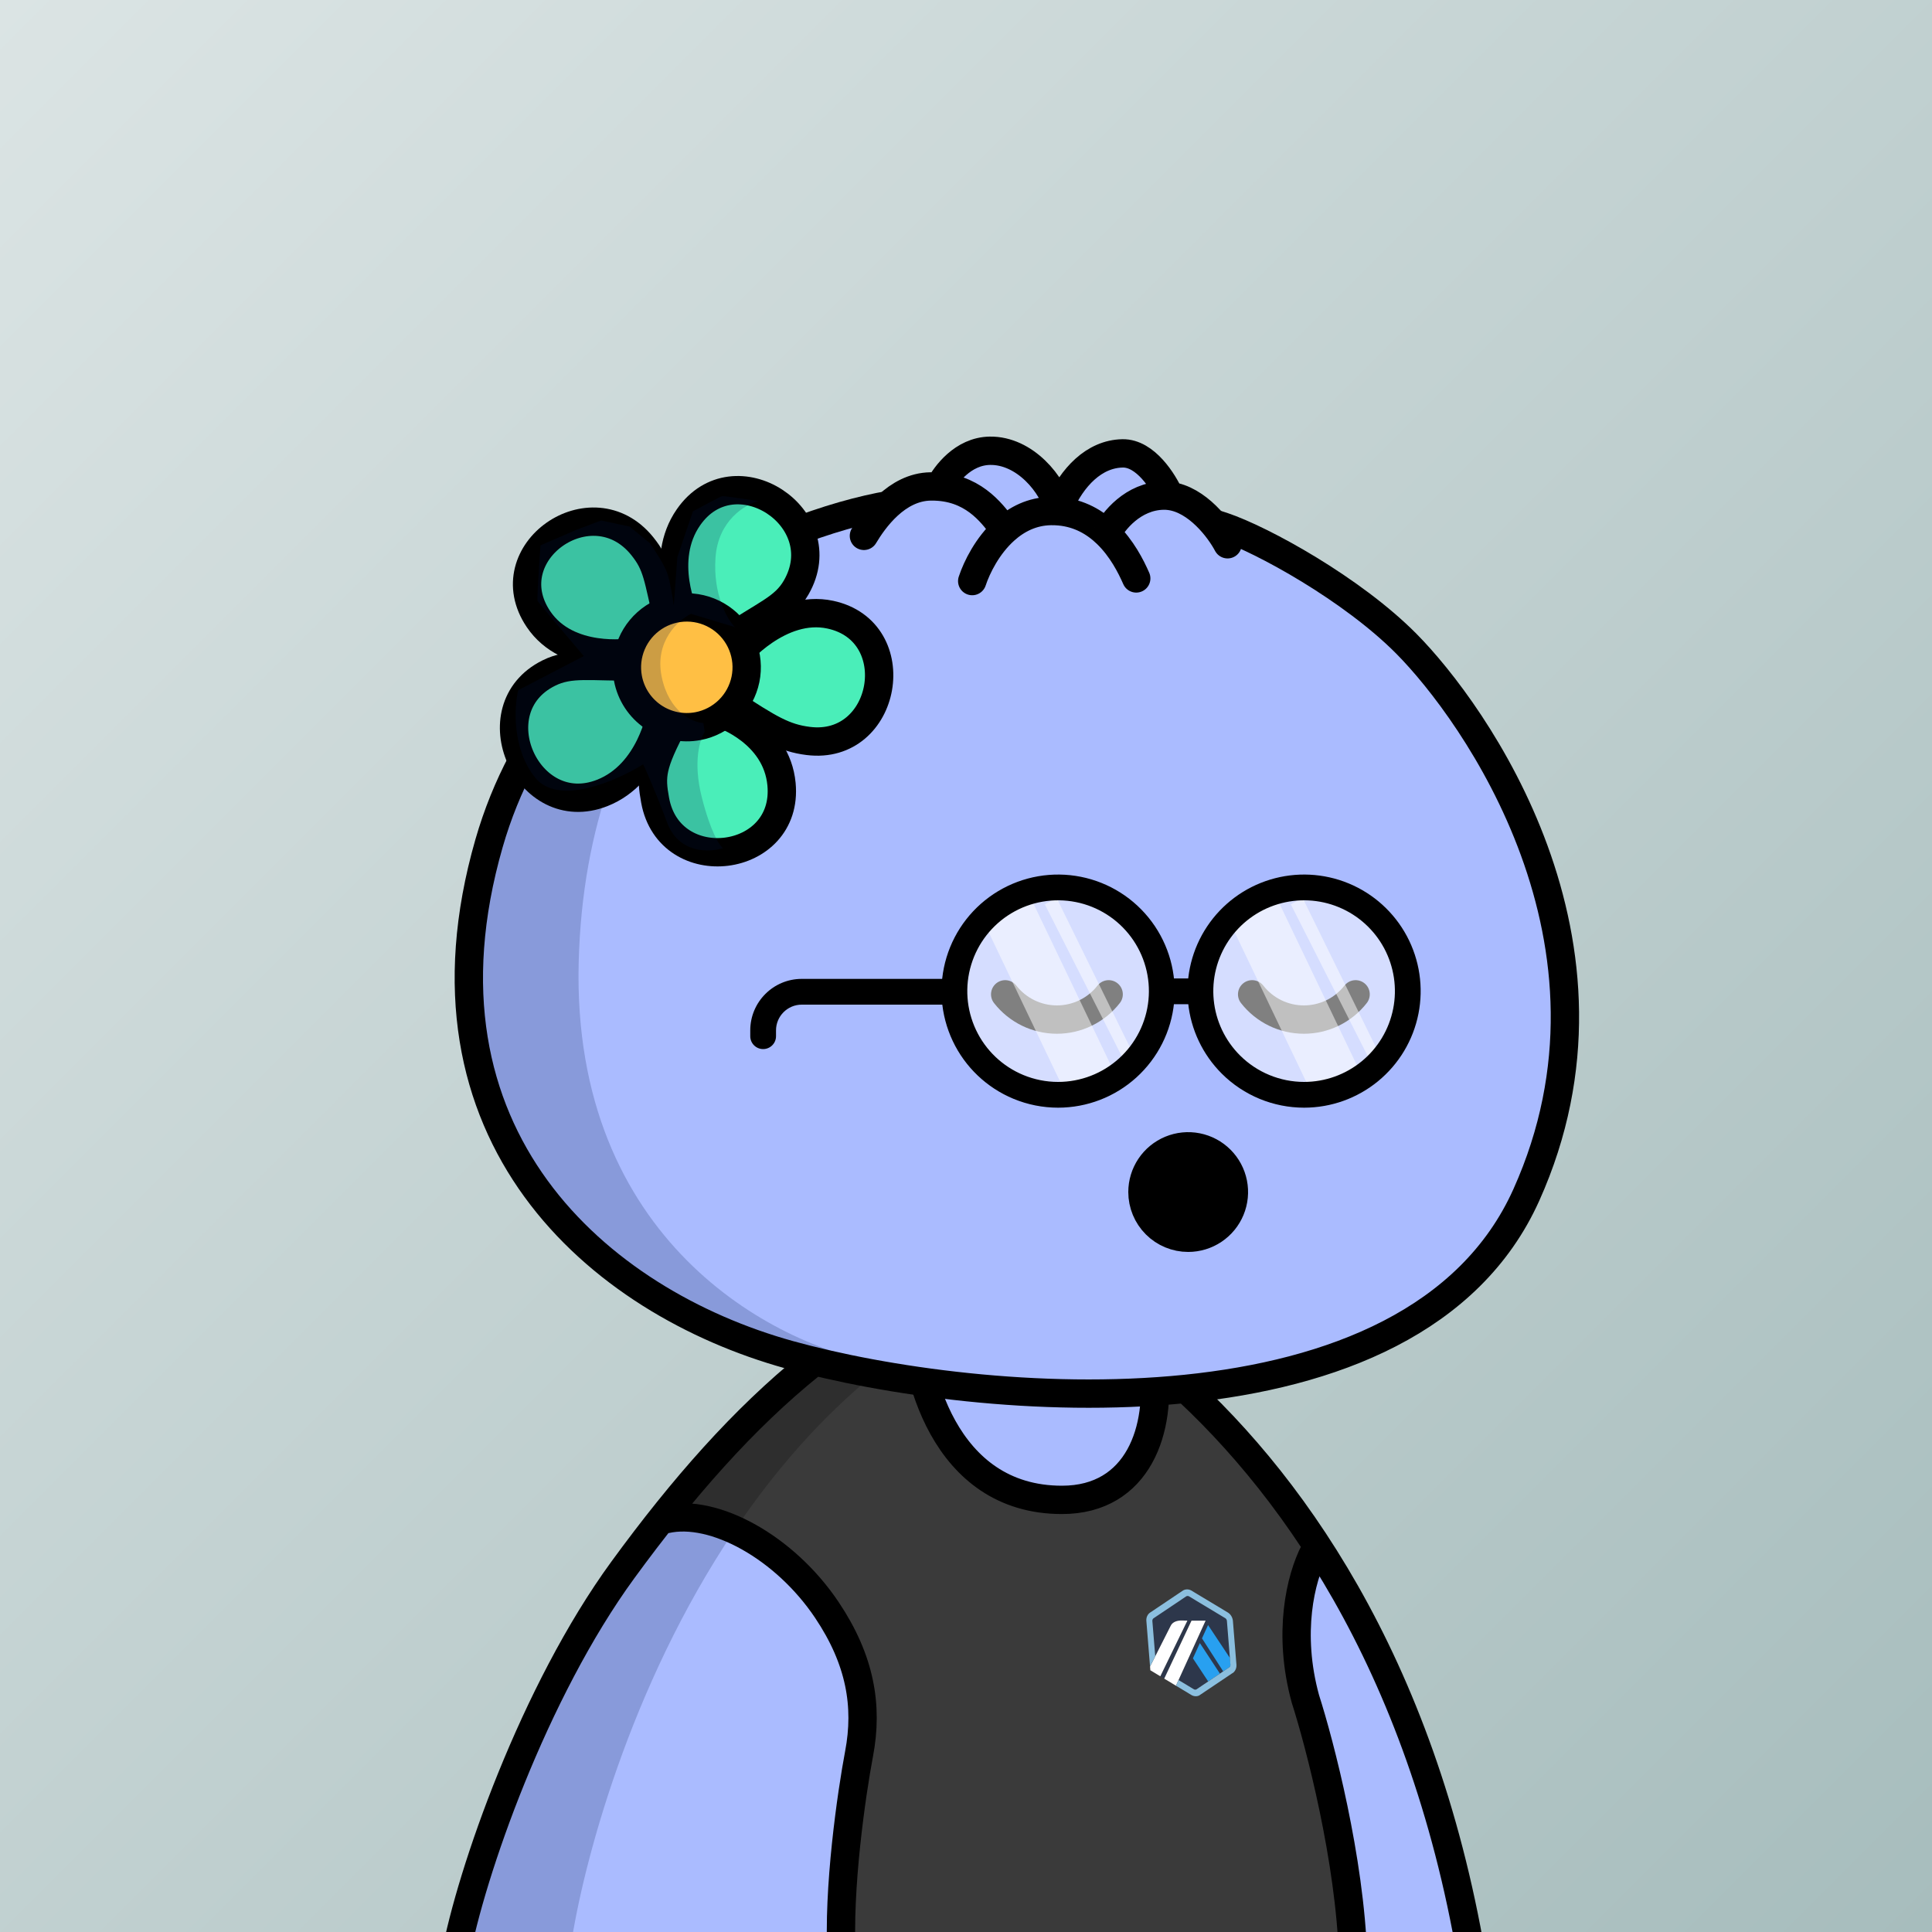 <svg
      xmlns="http://www.w3.org/2000/svg"
      preserveAspectRatio="xMidYMin meet"
      fill="none"
      viewBox="0 0 1500 1500"
    >
      <rect x="0" y="0" width="1500" height="1500" fill="#808080" stroke="none"/>
      <g>
      <path fill="url(#prefix__paint0_linear_53_28788)" d="M0 0h1500v1500H0z"/><defs><linearGradient id="prefix__paint0_linear_53_28788" x1="0" y1="0" x2="1500" y2="1500" gradientUnits="userSpaceOnUse">
<stop stop-color="#DBE4E4"/>
<stop offset="1" stop-color="#A7BDBD"/>
</linearGradient></defs>
      <g clip-path="url(#clip0_493_759)">
<path d="M773 1011.5C543.4 1029.9 398.667 1353.5 355 1513H1138.5C1075.7 1127 868.667 1017.83 773 1011.5Z" fill="#AABBFF"/>
<path d="M353.699 1511C350.414 1508.73 357.049 1471.27 409.87 1339.62C436.322 1273.7 476.209 1217.03 514 1173L524 1176.5L570.032 1188.5C488.342 1309.97 452.378 1448.83 443.159 1511H353.699Z" fill="#001647" fill-opacity="0.2"/>
<path d="M665.5 1302.5C658.3 1195.7 560.833 1178.67 513 1183.5L587.5 1096L665.5 1040L704 1029.5C714 1075.5 753 1164.5 822 1164.5C877.2 1164.5 900.333 1094.5 905 1059.5L1021 1201.5L1016.5 1236V1287L1028.5 1354L1043.5 1423L1047.5 1509.5H650V1503C658.167 1480.67 672.7 1409.3 665.5 1302.5Z" fill="#3A3A3A"/>
<path d="M523.498 1182C523.498 1182 505.499 1187.8 513.14 1174C541.445 1122.86 587.125 1097.88 605.383 1082.33L673.999 1033.5L749.499 1019.5C673.998 1059.99 615.374 1121.26 570.499 1187.8H570.498L523.498 1182Z" fill="black" fill-opacity="0.2"/>
<path d="M933.223 1272.02L937.932 1261.68L954.916 1287.26L955.318 1292.17L952.556 1258.38C952.5 1257.97 952.361 1257.57 952.148 1257.22C951.935 1256.87 951.653 1256.57 951.324 1256.36L923.078 1239.35C922.758 1239.18 922.407 1239.09 922.052 1239.09C921.696 1239.09 921.346 1239.18 921.025 1239.35C920.943 1239.4 920.864 1239.45 920.789 1239.5L920.701 1239.57L895.946 1256.2L895.849 1256.25C895.719 1256.32 895.596 1256.41 895.482 1256.51C895.254 1256.7 895.065 1256.95 894.928 1257.22C894.79 1257.5 894.707 1257.81 894.683 1258.12C894.677 1258.22 894.677 1258.32 894.683 1258.42L896.932 1285.96L908.934 1262.25C910.433 1259.11 914.167 1258.09 917.712 1258.15L921.877 1258.26L900.858 1301.46L903.892 1303.28L925.062 1258.29L936.011 1258.25L914.997 1304.37L925.824 1310.89L927.117 1311.67C927.647 1311.9 928.235 1311.91 928.773 1311.7L954.632 1294.33L949.695 1297.66L933.223 1272.02ZM938.026 1305.5L926.181 1287.55L931.577 1275.69L947.138 1299.37L938.026 1305.5Z" fill="#2D374B"/>
<path d="M926.181 1287.54L938.026 1305.48L947.138 1299.37L931.573 1275.68L926.181 1287.54Z" fill="#28A0F0"/>
<path d="M955.321 1292.16L954.919 1287.26L937.934 1261.68L933.221 1272.01L949.695 1297.66L954.642 1294.34C954.879 1294.11 955.066 1293.83 955.189 1293.51C955.311 1293.19 955.367 1292.84 955.351 1292.49L955.321 1292.16Z" fill="#28A0F0"/>
<path d="M893.126 1296.79L900.86 1301.46L921.878 1258.26L917.714 1258.14C914.167 1258.09 910.435 1259.1 908.936 1262.24L896.934 1285.96L892.892 1293.86L893.129 1296.8L893.126 1296.79Z" fill="white"/>
<path d="M936.023 1258.26L925.071 1258.3L903.904 1303.29L913.006 1308.77L915.009 1304.38L936.023 1258.26Z" fill="white"/>
<path d="M957.205 1258.19C957.036 1256.92 956.608 1255.7 955.953 1254.63C955.298 1253.57 954.433 1252.67 953.422 1252.02L924.807 1234.8C923.835 1234.27 922.766 1234 921.683 1234C920.599 1234 919.531 1234.27 918.559 1234.8C918.341 1234.93 893.432 1251.68 893.432 1251.68C892.347 1252.27 891.444 1253.21 890.836 1254.36C890.228 1255.52 889.941 1256.85 890.01 1258.18L892.888 1293.86L896.93 1285.95L894.681 1258.42C894.668 1258.06 894.736 1257.69 894.877 1257.36C895.018 1257.03 895.228 1256.73 895.492 1256.51C895.608 1256.41 920.945 1239.41 921.032 1239.36C921.353 1239.19 921.703 1239.11 922.059 1239.11C922.414 1239.11 922.765 1239.19 923.085 1239.36L951.331 1256.37C951.66 1256.59 951.942 1256.88 952.155 1257.23C952.368 1257.58 952.508 1257.98 952.563 1258.4L955.302 1292.5C955.327 1292.84 955.282 1293.18 955.168 1293.5C955.055 1293.83 954.876 1294.11 954.647 1294.35L949.692 1297.66L947.143 1299.38L938.024 1305.51L928.777 1311.71C928.24 1311.92 927.652 1311.91 927.122 1311.68L915.004 1304.38L913.001 1308.77L923.894 1315.34C924.253 1315.55 924.573 1315.74 924.84 1315.9C925.247 1316.13 925.523 1316.3 925.62 1316.35C926.506 1316.76 927.458 1316.97 928.42 1316.97C929.275 1316.98 930.122 1316.8 930.915 1316.45L957.78 1298.41C958.529 1297.71 959.119 1296.83 959.502 1295.83C959.885 1294.84 960.051 1293.75 959.986 1292.68L957.205 1258.19Z" fill="#8BBFDF"/>
<path d="M353.5 1519.5C365.5 1454.33 414.5 1313.6 483.5 1219C530.101 1155.11 577.468 1101.29 629.141 1059.66C710.278 994.299 826.037 996.323 905.02 1064.27C1000.08 1146.05 1103.44 1290.29 1142.5 1519.5M1050.5 1519.5C1048.1 1443.9 1024.83 1354.33 1013.5 1319C999.5 1268 1009.7 1225.3 1020.5 1204.5M653.5 1519.5C650.3 1467.1 661.167 1392.33 667 1361.5C674 1324.5 668 1288.8 642 1250C609.5 1201.5 554.5 1171 517 1179.5M709 1016C709 1064.17 732.1 1164.5 824.5 1164.5C884 1164.5 902.33 1109.22 895.355 1059.5" stroke="black" stroke-width="22" stroke-linecap="round"/>
</g>
<defs>
<clipPath id="clip0_493_759">
<rect width="1500" height="1500" fill="white"/>
</clipPath>
</defs>
      <g clip-path="url(#clip0_497_1194)">
<path d="M379.667 654.812C432.345 471.574 618.472 401.981 699.114 390.653C740.985 382.718 849.655 375.215 949.364 408.675C980 418.956 1049.88 457.388 1091.92 499.818C1144.47 552.856 1272.97 732.052 1185.05 927.725C1097.12 1123.4 758.414 1092.29 612.749 1051.82C464.472 1010.63 314.48 881.563 379.667 654.812Z" fill="#AABBFF"/>
<path d="M449.293 747.204C454.734 531.068 585.306 432.345 649.911 410C432.292 459.565 365.296 655.455 364 747.204C377.99 984.871 584.496 1053.43 681 1058C601.498 1044.46 443.853 963.339 449.293 747.204Z" fill="#001647" fill-opacity="0.2"/>
<path d="M379.667 654.812C432.345 471.574 618.472 401.981 699.114 390.653C740.985 382.718 849.655 375.215 949.364 408.675C980 418.956 1049.88 457.388 1091.92 499.818C1144.47 552.856 1272.97 732.052 1185.05 927.725C1097.12 1123.4 758.414 1092.29 612.749 1051.82C464.472 1010.63 314.48 881.563 379.667 654.812Z" stroke="black" stroke-width="22" stroke-linecap="round"/>
</g>
<defs>
    <clipPath id="prefix__clip0_299_662"><path fill="#fff" d="M0 0h1500v1500H0z"/></clipPath>
</defs>
      <g clip-path="url(#clip0_624_3534)">
<path d="M780.422 771.992C785.186 778.098 791.28 783.038 798.24 786.435C805.2 789.833 812.843 791.599 820.589 791.599C828.334 791.599 835.977 789.833 842.937 786.435C849.897 783.038 855.991 778.098 860.755 771.992" stroke="black" stroke-width="22" stroke-miterlimit="10" stroke-linecap="round"/>
<path d="M972.16 771.992C976.925 778.098 983.018 783.038 989.979 786.435C996.939 789.833 1004.58 791.599 1012.33 791.599C1020.07 791.599 1027.71 789.833 1034.68 786.435C1041.64 783.038 1047.73 778.098 1052.49 771.992" stroke="black" stroke-width="22" stroke-miterlimit="10" stroke-linecap="round"/>
<path d="M922.5 961C929.521 961 936.385 958.918 942.223 955.017C948.061 951.116 952.611 945.572 955.298 939.085C957.985 932.598 958.688 925.461 957.318 918.574C955.948 911.688 952.567 905.362 947.602 900.398C942.638 895.433 936.312 892.052 929.426 890.682C922.539 889.312 915.402 890.015 908.915 892.702C902.428 895.389 896.884 899.939 892.983 905.777C889.082 911.615 887 918.479 887 925.5C887 934.915 890.74 943.945 897.398 950.602C904.055 957.26 913.085 961 922.5 961Z" fill="black" stroke="black" stroke-width="22" stroke-miterlimit="10" stroke-linecap="round"/>
</g>
<defs>
<clipPath id="clip0_624_3534">
<rect width="1500" height="1500" fill="white"/>
</clipPath>
</defs>
      <g clip-path="url(#clip0_924_758)">
<path d="M821.495 847C840.486 847.001 858.799 839.939 872.871 827.186C886.943 814.433 895.769 796.902 897.631 778.002C899.493 759.103 894.26 740.186 882.947 724.932C871.635 709.678 855.053 699.176 836.427 695.471C817.801 691.765 798.462 695.12 782.173 704.883C765.883 714.646 753.808 730.119 748.295 748.292C742.781 766.465 744.225 786.039 752.344 803.207C760.464 820.375 774.679 833.909 792.224 841.177C801.504 845.02 811.45 846.999 821.495 847Z" fill="white" fill-opacity="0.5"/>
<path d="M1012.49 852C1031.98 852.001 1050.77 844.477 1065.21 830.891C1079.65 817.304 1088.71 798.627 1090.62 778.493C1092.53 758.358 1087.16 738.205 1075.55 721.954C1063.95 705.702 1046.93 694.515 1027.82 690.567C1008.7 686.619 988.86 690.193 972.145 700.594C955.429 710.995 943.038 727.479 937.381 746.84C931.723 766.201 933.205 787.055 941.536 805.345C949.868 823.635 964.455 838.053 982.459 845.796C991.982 849.891 1002.19 851.999 1012.49 852Z" fill="white" fill-opacity="0.5"/>
<path d="M954.529 715.266C954.529 715.266 954.033 698.956 989.971 694.485L1055.29 830.825C1055.29 830.825 1042.69 845.543 1016.43 844.719L954.529 715.266Z" fill="white" fill-opacity="0.5"/>
<path d="M1002.09 701.909C1002.09 701.909 998.763 704.646 1011.14 696.723L1069.22 815.049C1069.22 815.049 1073 819.935 1062.94 822.012L1002.09 701.909Z" fill="white" fill-opacity="0.5"/>
<path d="M763.529 715.266C763.529 715.266 763.033 698.956 798.971 694.485L864.291 830.825C864.291 830.825 851.694 845.543 825.432 844.719L763.529 715.266Z" fill="white" fill-opacity="0.5"/>
<path d="M811.088 701.909C811.088 701.909 807.763 704.646 820.138 696.723L878.219 815.049C878.219 815.049 881.997 819.935 871.937 822.012L811.088 701.909Z" fill="white" fill-opacity="0.5"/>
<path d="M1012.53 850C1031.16 849.993 1049.2 843.527 1063.59 831.706C1077.99 819.884 1087.84 803.437 1091.46 785.169C1095.09 766.9 1092.26 747.939 1083.48 731.518C1074.69 715.096 1060.48 702.23 1043.27 695.112C1026.06 687.993 1006.91 687.063 989.089 692.479C971.269 697.896 955.878 709.324 945.54 724.816C935.202 740.309 930.556 758.907 932.393 777.441C934.23 795.975 942.437 813.299 955.616 826.46C970.717 841.54 991.189 850.007 1012.53 850V850Z" stroke="black" stroke-width="20" stroke-miterlimit="10"/>
<path d="M821.494 850C841.479 850.001 860.749 842.569 875.557 829.15C890.365 815.73 899.652 797.282 901.612 777.395C903.572 757.507 898.064 737.601 886.16 721.549C874.256 705.497 856.807 694.447 837.207 690.548C817.608 686.648 797.258 690.179 780.117 700.452C762.975 710.725 750.268 727.007 744.467 746.131C738.665 765.254 740.184 785.852 748.729 803.917C757.273 821.983 772.231 836.225 790.694 843.872C800.459 847.917 810.925 849.999 821.494 850Z" stroke="black" stroke-width="20" stroke-miterlimit="10"/>
<path d="M582.499 804.5C582.499 810.023 586.976 814.5 592.499 814.5C598.022 814.5 602.499 810.023 602.499 804.5H582.499ZM622.499 770L622.499 780L622.499 770ZM741.333 760L622.499 760L622.499 780L741.333 780L741.333 760ZM582.499 800V804.5H602.499V800H582.499ZM622.499 760C600.408 760 582.499 777.908 582.499 800H602.499C602.499 788.954 611.453 780 622.499 780L622.499 760Z" fill="black"/>
<path d="M894.386 769.667H939.5" stroke="black" stroke-width="20" stroke-miterlimit="10"/>
</g>
<defs>
<clipPath id="clip0_924_758">
<rect width="1500" height="1500" fill="white"/>
</clipPath>
</defs>
      <g clip-path="url(#clip0_708_260)">
<path d="M711.94 381.541L669.138 415.004L754.914 456.956C786.09 456.451 856.04 454.579 886.429 451.127C916.817 447.675 946.703 430.594 957.848 422.485L912.882 387.272L890.772 360.146L852.07 352.844L816.711 388.83L811.119 369.892L779.2 357.196L748.101 362.456L711.94 381.541Z" fill="#AABBFF"/>
<path d="M754.823 451.145C758.386 440.393 766.661 423.631 780.081 411.559M882.17 449.083C878.062 439.675 870.922 425.659 859.411 414.501M670.743 416.037C678.291 403.405 696.028 378.1 722.448 377.672C724.832 377.634 727.122 377.712 729.323 377.895M780.081 411.559C789.433 403.145 801.285 397.009 815.783 396.774C818.147 396.736 820.438 396.825 822.658 397.03M780.081 411.559C771.884 400.903 758.35 380.305 729.323 377.895M953.095 422.563C946.826 410.677 929.573 387.795 908.089 385.052M859.411 414.501C864.186 404.755 879.655 385.169 903.328 384.785C904.936 384.759 906.524 384.852 908.089 385.052M859.411 414.501C850.192 405.565 838.17 398.463 822.658 397.03M729.323 377.895C734.108 368.72 747.587 350.309 768.512 349.97C795.461 349.534 817.557 375.809 822.658 397.03M908.089 385.052C903.334 374.267 889.367 351.713 871.612 352C849.419 352.36 832.274 370.674 822.592 392.964" stroke="black" stroke-width="22" stroke-linecap="round"/>
<path d="M618.569 574.785L567.825 554.973C630.317 600.206 606.448 639.812 586.702 653.962C527.242 683.908 507.254 638.378 504.692 611.869L511.316 570.318L490.636 599.182C470.827 620.265 425.647 647.212 403.397 586.33C381.146 525.448 441.585 513.424 474.586 515.022L453.426 508.674C424.638 495.751 378.17 460.144 422.595 421.103C467.02 382.063 501.723 430.657 513.522 459.834L524.943 471.777L522.345 458.151C523.774 418.422 540.474 348.783 595.845 388.064C651.216 427.345 610.468 470.557 583.173 487.253L634.506 477.464C649.269 474.233 679.558 478.758 682.617 522.698C685.677 566.639 641.193 575.731 618.569 574.785Z" fill="#4AEEB9"/>
<path d="M531.578 477.918C531.578 477.918 511.312 435.004 534.518 401.634C570.061 350.432 649.221 401.98 618.177 456.074C608.705 472.599 594.08 476.691 563.51 497.557" stroke="black" stroke-width="22" stroke-miterlimit="10"/>
<path d="M513.103 554.003C513.103 554.003 505.44 600.709 467.602 615.623C409.574 638.504 370.239 550.369 426.017 522.597C443.071 514.116 458.19 517.925 495.248 517.468" stroke="black" stroke-width="22" stroke-miterlimit="10"/>
<path d="M572.003 508.802C572.003 508.802 605.229 468.731 644.671 477.236C705.078 490.256 688.791 582.988 627.471 575.269C608.742 572.908 597.335 565.93 566.505 545.764" stroke="black" stroke-width="22" stroke-miterlimit="10"/>
<path d="M560.484 554.415C560.484 554.415 602.944 568.401 606.766 608.809C612.623 670.762 519.778 682.514 508.631 621.287C505.229 602.583 505.496 594.146 523.784 560.106" stroke="black" stroke-width="22" stroke-miterlimit="10"/>
<path d="M489.538 506.574C489.538 506.574 440.777 514.364 418.081 480.704C383.272 429.114 459.528 375.584 498.625 423.98C510.562 438.768 510.616 447.744 519.059 483.805" stroke="black" stroke-width="22" stroke-miterlimit="10"/>
<path d="M541.944 563.769C550.978 562.046 559.298 557.683 565.853 551.232C572.407 544.78 576.901 536.53 578.767 527.524C580.632 518.519 579.785 509.162 576.333 500.638C572.881 492.114 566.978 484.804 559.372 479.635C551.766 474.465 542.798 471.666 533.601 471.594C524.404 471.521 515.393 474.177 507.706 479.226C500.019 484.275 494.001 491.49 490.415 499.958C486.828 508.427 485.834 517.769 487.556 526.803C489.867 538.917 496.895 549.618 507.094 556.55C517.294 563.483 529.83 566.079 541.944 563.769Z" fill="#FFBF44" stroke="black" stroke-width="22" stroke-miterlimit="10"/>
<path d="M555.522 432.902C557.559 403.973 578.633 391.596 588.915 389.024C580.072 387.671 562.064 385.016 560.78 385.217C559.497 385.418 545.04 393.168 537.972 397.017L525.885 432.62L523.126 470.048C522.358 464.277 520.235 451.1 517.894 444.561C515.553 438.023 507.941 426.529 504.427 421.6L488.861 408.833L466.744 404.083L448.119 411.115L419.631 423.395C418.654 437.25 416.831 465.269 417.353 466.503C417.875 467.736 441.509 495.597 453.261 509.373L402.342 535.86C399.213 549.093 397.453 581.185 415.45 603.682C433.448 626.18 478.866 606.201 499.326 593.399C501.749 598.363 508.86 614.347 517.922 638.575C526.985 662.803 550.633 661.942 561.324 658.483C558.716 656.7 551.761 646.255 544.813 618.736C537.864 591.216 543.483 573.591 547.161 568.218L546.091 561.398C537.641 560.806 519.338 552.771 513.723 525.371C508.109 497.972 526.557 481.43 536.483 476.584L570.564 486.857C564.701 480.926 553.485 461.831 555.522 432.902Z" fill="#001647" fill-opacity="0.2"/>
</g>
<defs>
<clipPath id="clip0_708_260">
<rect width="1500" height="1500" fill="white"/>
</clipPath>
</defs>
      
    </g>
    </svg>